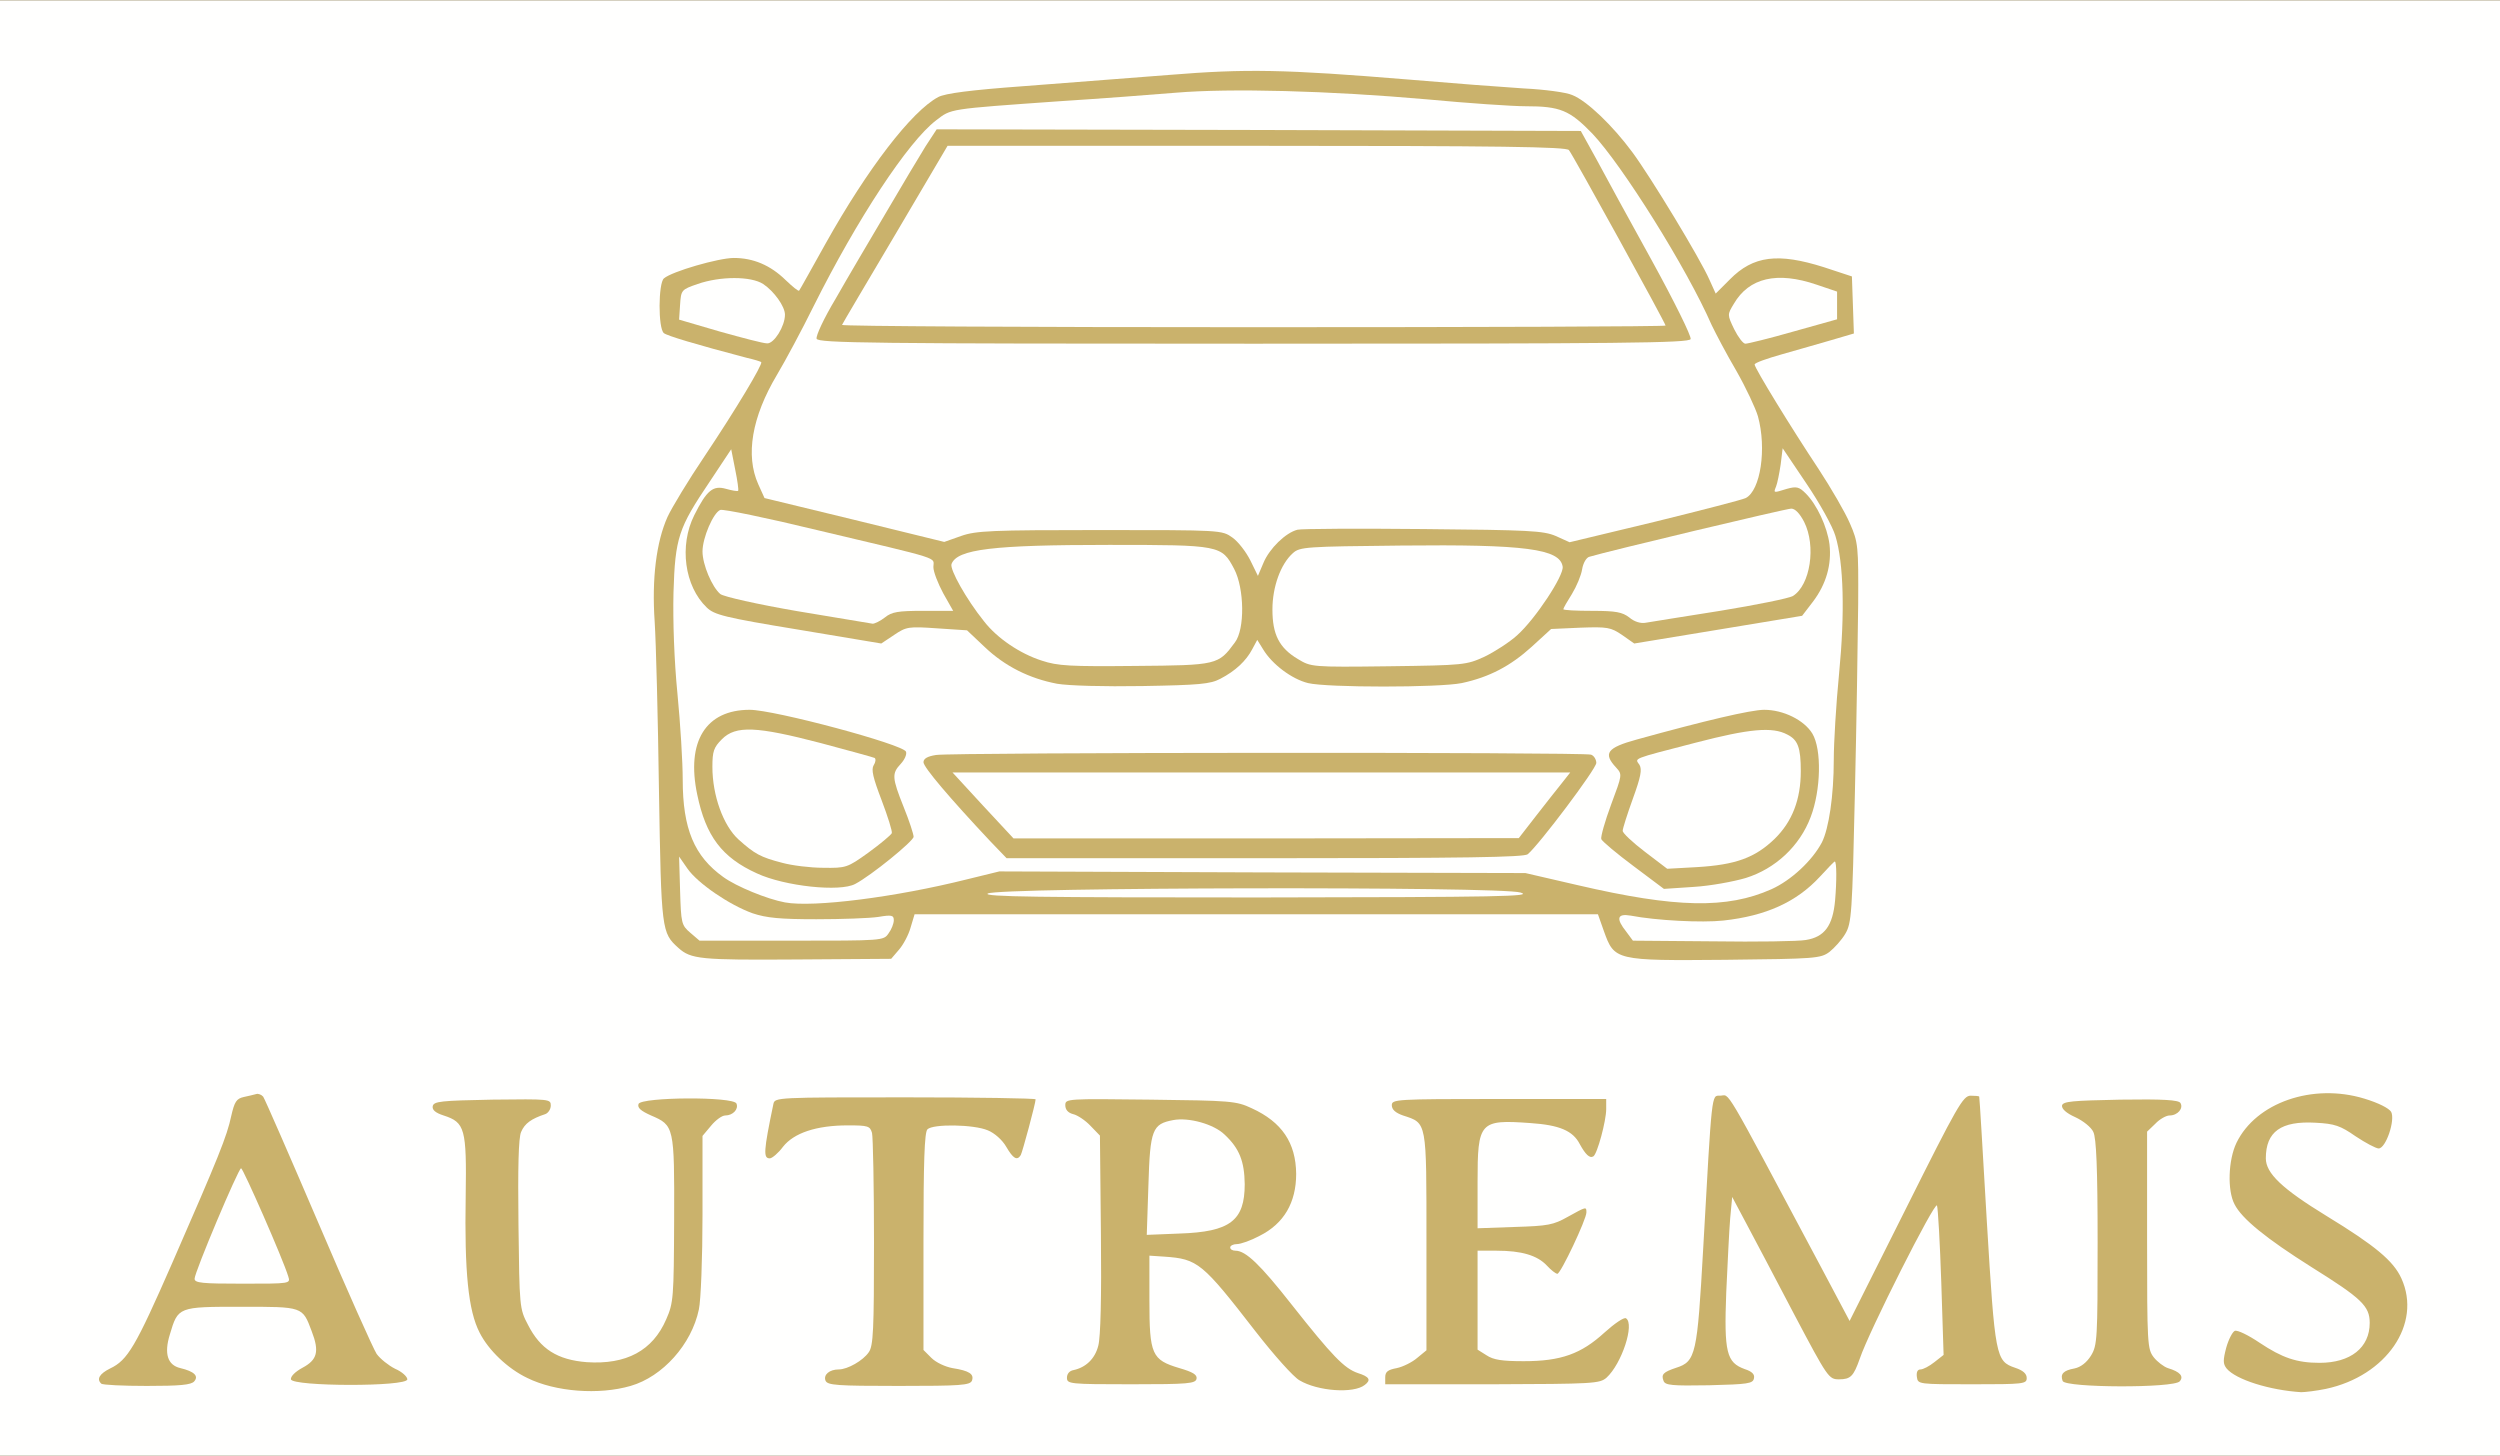 <!DOCTYPE svg>
<svg version="1.0" xmlns="http://www.w3.org/2000/svg" width="340px" height="198px" viewBox="0 0 7580 4410" preserveAspectRatio="xMidYMid meet">
<rect x="0" y="0" width="7580" height="4410" fill="#333333" stroke="none"/>
<g id="layer101" fill="#cab26c" stroke="none">
 <path d="M0 2205 l0 -2205 3790 0 3790 0 0 2205 0 2205 -3790 0 -3790 0 0 -2205z"/>
 </g>
<g id="layer102" fill="#fffffe" stroke="none">
 <path d="M0 2205 l0 -2205 3790 0 3790 0 0 2205 0 2205 -3790 0 -3790 0 0 -2205z m1912 1995 c97 -28 185 -126 207 -232 6 -27 11 -156 11 -288 l0 -238 26 -31 c14 -17 33 -31 43 -31 23 0 41 -19 34 -36 -8 -22 -288 -20 -297 1 -4 12 7 21 38 35 70 30 71 33 70 315 -1 238 -2 253 -24 303 -41 95 -121 138 -241 130 -89 -7 -141 -40 -178 -113 -26 -49 -26 -54 -29 -304 -2 -173 0 -263 8 -281 11 -26 31 -40 73 -54 9 -3 17 -15 17 -26 0 -20 -4 -20 -177 -18 -156 3 -178 5 -181 20 -2 11 8 20 33 28 65 21 70 40 67 244 -4 231 8 348 42 414 27 54 86 110 145 138 85 42 217 52 313 24z m2226 -3 c20 -15 14 -25 -21 -36 -41 -14 -77 -51 -201 -208 -95 -121 -139 -163 -170 -163 -9 0 -16 -4 -16 -10 0 -5 9 -10 20 -10 12 0 43 -11 69 -25 74 -37 111 -101 111 -188 -1 -94 -43 -157 -135 -199 -47 -22 -63 -23 -307 -26 -254 -3 -258 -3 -258 17 0 13 8 23 24 27 13 3 37 19 52 35 l29 30 3 299 c2 190 -1 313 -8 338 -10 40 -38 66 -75 74 -12 2 -20 11 -20 23 0 19 7 20 195 20 174 0 195 -2 198 -17 2 -12 -11 -20 -52 -32 -84 -25 -91 -41 -91 -206 l0 -135 45 3 c102 7 115 18 277 227 56 72 115 138 133 148 55 33 164 41 198 14z m2914 12 c183 -39 292 -197 229 -335 -24 -53 -79 -99 -228 -190 -134 -82 -183 -129 -183 -174 0 -81 46 -114 151 -108 58 3 75 9 121 41 30 20 62 37 70 37 22 0 51 -86 38 -111 -7 -11 -38 -27 -81 -40 -157 -48 -329 12 -388 134 -25 52 -28 144 -6 186 22 44 96 104 234 191 152 95 176 118 176 169 0 75 -58 121 -152 121 -69 0 -113 -15 -182 -61 -34 -23 -67 -39 -75 -36 -7 3 -19 26 -26 51 -10 38 -10 49 1 63 28 34 131 66 226 72 12 0 46 -4 75 -10z m-6463 -23 c14 -16 0 -30 -42 -40 -39 -9 -50 -44 -32 -102 25 -84 25 -84 216 -84 188 0 186 -1 214 74 24 62 17 87 -28 111 -22 12 -36 26 -35 35 5 22 353 23 353 0 0 -8 -16 -23 -37 -32 -20 -10 -45 -30 -56 -45 -10 -15 -90 -194 -177 -398 -87 -203 -162 -375 -167 -382 -5 -6 -15 -10 -21 -8 -7 2 -24 6 -38 9 -22 5 -28 14 -38 58 -13 61 -37 121 -180 448 -110 251 -134 292 -187 317 -32 16 -42 32 -27 46 3 4 66 7 138 7 100 0 135 -3 144 -14z m2358 -2 c7 -20 -8 -30 -59 -38 -22 -4 -50 -17 -64 -31 l-24 -24 0 -329 c0 -242 3 -331 12 -340 17 -17 141 -15 183 3 20 8 44 29 56 50 21 36 33 43 44 25 5 -9 45 -157 45 -169 0 -3 -178 -6 -395 -6 -388 0 -396 0 -400 20 -30 144 -31 165 -11 165 7 0 26 -16 40 -35 33 -42 101 -65 197 -65 61 0 67 2 73 23 3 12 6 162 6 332 0 265 -2 314 -16 333 -17 25 -64 52 -91 52 -28 0 -47 16 -40 34 6 14 34 16 222 16 188 0 216 -2 222 -16z m1924 -9 c46 -42 86 -163 59 -180 -6 -4 -35 16 -65 43 -71 65 -132 87 -245 87 -66 0 -92 -4 -113 -18 l-27 -17 0 -150 0 -150 58 0 c75 0 123 14 152 45 13 14 27 25 32 25 10 0 88 -165 88 -186 0 -18 0 -18 -56 13 -44 25 -61 28 -161 31 l-113 4 0 -140 c0 -183 6 -190 160 -179 88 6 129 23 150 64 17 31 30 44 41 37 12 -7 39 -108 39 -143 l0 -31 -325 0 c-314 0 -325 1 -325 19 0 13 11 23 34 31 73 24 71 14 71 382 l0 330 -28 23 c-15 13 -43 27 -62 31 -27 5 -35 11 -35 28 l0 21 324 0 c308 -1 326 -2 347 -20z m447 2 c3 -12 -6 -21 -28 -28 -55 -20 -63 -50 -56 -233 4 -88 9 -190 12 -225 l6 -64 42 79 c23 43 89 168 146 277 102 193 105 197 136 197 35 0 44 -9 63 -63 27 -81 228 -479 234 -464 3 8 9 114 13 234 l7 219 -28 22 c-15 12 -34 22 -42 22 -9 0 -13 8 -11 23 3 22 5 22 168 22 156 0 165 -1 165 -19 0 -13 -11 -23 -35 -31 -59 -20 -61 -32 -86 -445 -12 -206 -22 -376 -23 -377 0 -2 -12 -3 -26 -3 -23 0 -40 30 -196 342 l-171 341 -87 -164 c-305 -572 -274 -519 -306 -519 -26 0 -24 -17 -51 465 -18 319 -22 341 -82 360 -39 13 -46 20 -38 40 5 13 25 15 138 13 118 -3 133 -5 136 -21z m1291 9 c13 -15 1 -29 -36 -40 -12 -4 -32 -19 -43 -33 -19 -25 -20 -39 -20 -355 l0 -329 25 -24 c13 -14 33 -25 43 -25 25 0 43 -22 33 -38 -6 -9 -51 -12 -182 -10 -146 3 -174 5 -177 18 -1 10 13 23 40 35 24 11 49 31 55 45 9 18 13 109 13 335 0 292 -1 312 -20 343 -13 21 -31 35 -50 39 -34 6 -44 17 -36 38 8 21 338 22 355 1z m-3883 -1309 c13 -15 29 -45 35 -67 l12 -40 1036 0 1036 0 18 51 c32 89 34 90 369 87 273 -3 288 -4 315 -24 15 -12 37 -36 48 -55 19 -32 21 -61 29 -424 5 -214 9 -473 10 -575 1 -177 0 -188 -25 -245 -14 -33 -57 -107 -95 -165 -83 -125 -194 -306 -194 -317 0 -5 37 -18 83 -31 45 -13 113 -32 150 -43 l68 -20 -3 -87 -3 -86 -85 -28 c-139 -44 -214 -35 -285 37 l-43 43 -19 -42 c-28 -64 -179 -313 -234 -387 -59 -80 -138 -156 -182 -173 -17 -8 -84 -17 -147 -20 -63 -4 -221 -16 -350 -27 -377 -31 -491 -33 -725 -14 -115 9 -313 24 -440 34 -164 12 -239 22 -260 33 -81 43 -215 218 -341 443 -43 77 -79 142 -81 144 -2 3 -20 -12 -41 -32 -46 -45 -98 -67 -157 -67 -46 0 -188 41 -212 62 -17 14 -18 152 0 166 10 8 96 34 252 75 22 5 42 11 43 13 6 5 -78 145 -171 284 -50 74 -100 157 -113 185 -34 76 -48 187 -39 318 4 61 10 292 13 512 7 426 8 431 59 477 38 34 66 37 356 35 l289 -2 24 -28z"/>
 <path d="M3482 3591 c5 -169 12 -185 75 -197 47 -9 123 12 156 44 45 42 60 81 61 150 0 111 -44 145 -198 150 l-99 4 5 -151z"/>
 <path d="M590 3875 c0 -20 133 -335 141 -335 6 0 127 275 143 328 7 22 7 22 -138 22 -123 0 -146 -2 -146 -15z"/>
 <path d="M5193 2852 l-242 -2 -20 -27 c-32 -40 -28 -56 13 -49 78 15 216 22 281 15 129 -14 222 -56 293 -133 23 -25 43 -46 45 -46 6 0 6 61 1 118 -7 77 -32 111 -89 120 -22 4 -149 6 -282 4z"/>
 <path d="M2093 2826 c-27 -23 -28 -29 -31 -128 l-3 -103 25 36 c31 45 128 111 198 136 42 14 83 18 193 18 77 0 161 -3 188 -7 41 -7 47 -5 47 10 0 10 -7 28 -16 40 -15 22 -17 22 -294 22 l-279 0 -28 -24z"/>
 <path d="M2380 2734 c-54 -10 -147 -48 -187 -77 -88 -63 -123 -146 -123 -295 0 -52 -7 -169 -16 -261 -10 -101 -14 -221 -12 -306 5 -167 15 -196 110 -337 l65 -98 12 61 c7 34 11 63 9 65 -3 2 -19 -1 -37 -6 -39 -11 -58 4 -96 80 -46 92 -30 215 38 280 23 22 53 30 278 67 l251 42 39 -26 c37 -25 44 -26 130 -20 l91 6 54 51 c61 58 135 95 219 111 35 6 142 9 259 7 172 -3 206 -6 236 -22 46 -24 78 -54 97 -90 l15 -28 18 29 c27 45 87 90 136 102 57 14 398 14 466 0 84 -18 148 -52 212 -110 l59 -54 89 -4 c82 -3 92 -1 126 22 l37 26 255 -42 254 -42 33 -43 c40 -53 57 -112 50 -174 -7 -53 -38 -120 -72 -154 -20 -20 -28 -22 -57 -14 -42 13 -41 13 -33 -7 4 -10 10 -40 14 -67 l6 -49 72 107 c40 59 80 131 88 159 25 82 29 234 11 418 -9 92 -16 209 -16 260 0 110 -15 209 -36 251 -29 55 -93 115 -153 142 -135 60 -289 57 -586 -12 l-160 -37 -798 -2 -797 -3 -98 24 c-215 54 -466 86 -552 70z m213 -56 c48 -25 177 -130 177 -143 0 -8 -13 -48 -30 -90 -36 -90 -36 -102 -9 -131 12 -13 19 -29 16 -37 -8 -22 -399 -127 -474 -127 -133 0 -193 96 -159 257 26 126 75 191 181 239 84 39 252 57 298 32z m2700 -18 c90 -28 164 -97 197 -185 31 -81 34 -205 5 -253 -25 -41 -88 -72 -146 -72 -40 0 -180 33 -386 90 -91 25 -103 42 -63 85 19 21 19 21 -15 112 -19 51 -32 98 -30 105 3 7 47 44 98 82 l92 69 90 -6 c50 -3 121 -16 158 -27z m-661 -72 c34 -28 208 -259 208 -277 0 -10 -7 -22 -16 -25 -21 -8 -1937 -7 -1986 1 -26 4 -38 11 -38 22 0 15 79 108 202 239 l50 52 782 0 c611 0 786 -3 798 -12z"/>
 <path d="M2372 2614 c-66 -17 -84 -27 -133 -71 -46 -42 -79 -133 -79 -220 0 -47 4 -59 29 -84 42 -42 105 -39 300 12 86 23 159 43 163 45 4 3 3 13 -3 22 -8 13 -2 38 24 106 19 50 33 95 31 100 -3 6 -34 32 -71 59 -64 46 -68 47 -137 46 -39 0 -95 -7 -124 -15z"/>
 <path d="M4988 2581 c-38 -29 -68 -57 -68 -64 0 -7 14 -51 31 -98 24 -66 28 -88 20 -102 -14 -21 -28 -16 169 -67 165 -43 234 -49 279 -25 32 16 41 39 41 111 0 86 -26 153 -79 205 -60 58 -119 79 -236 86 l-90 5 -67 -51z"/>
 <path d="M2980 2440 l-92 -100 937 0 936 0 -26 33 c-14 17 -49 62 -78 99 l-52 67 -766 1 -766 0 -93 -100z"/>
 <path d="M2995 2707 c32 -19 1554 -22 1615 -3 40 12 -55 14 -795 15 -665 0 -836 -2 -820 -12z"/>
 <path d="M3159 2001 c-66 -21 -136 -68 -176 -120 -53 -66 -104 -157 -98 -173 17 -45 125 -58 478 -58 337 0 341 1 379 73 31 59 33 183 2 223 -50 68 -53 69 -302 71 -197 2 -235 0 -283 -16z"/>
 <path d="M3935 1996 c-57 -34 -77 -75 -77 -150 0 -69 25 -138 62 -171 21 -19 39 -20 328 -23 377 -4 482 10 490 64 4 27 -83 159 -138 208 -23 21 -68 50 -99 65 -55 25 -61 26 -291 29 -234 3 -235 2 -275 -22z"/>
 <path d="M2418 1851 c-122 -21 -224 -44 -234 -52 -25 -21 -54 -89 -54 -129 0 -42 33 -118 54 -126 9 -3 141 24 293 61 388 92 353 81 353 112 0 15 14 50 30 80 l30 53 -91 0 c-76 0 -95 3 -116 20 -14 11 -31 19 -37 19 -6 -1 -109 -18 -228 -38z"/>
 <path d="M4940 1870 c-21 -16 -40 -20 -112 -20 -49 0 -88 -2 -88 -5 0 -3 12 -24 26 -46 14 -23 28 -56 31 -75 3 -19 13 -36 22 -38 56 -17 597 -146 612 -146 12 0 26 15 39 40 37 73 19 192 -34 225 -12 7 -111 27 -221 45 -110 17 -211 34 -225 36 -15 3 -35 -3 -50 -16z"/>
 <path d="M3791 1697 c-13 -26 -37 -57 -54 -69 -32 -23 -34 -23 -402 -23 -329 0 -376 2 -421 18 l-51 18 -273 -67 -272 -66 -19 -42 c-39 -87 -20 -203 57 -332 25 -42 75 -135 111 -208 132 -264 286 -498 371 -563 47 -36 35 -34 372 -58 124 -8 284 -20 355 -26 166 -14 465 -6 760 20 127 12 262 21 300 21 106 0 134 12 203 83 90 95 286 407 362 581 12 25 45 88 75 139 29 51 58 113 65 137 27 98 8 225 -37 248 -10 5 -134 37 -276 72 l-258 62 -42 -19 c-38 -16 -79 -18 -401 -21 -198 -2 -370 -1 -382 2 -36 9 -85 57 -103 100 l-17 40 -23 -47z m1335 -671 c3 -8 -50 -115 -117 -237 -68 -123 -144 -262 -169 -309 l-47 -85 -976 -3 -977 -2 -34 52 c-18 29 -73 121 -121 203 -49 83 -117 198 -151 258 -36 60 -61 114 -58 122 5 13 163 15 1325 15 1121 0 1320 -2 1325 -14z"/>
 <path d="M2553 983 c2 -5 75 -128 162 -275 l158 -268 937 0 c738 0 940 3 947 13 13 16 293 525 293 532 0 3 -563 5 -1251 5 -687 0 -1248 -3 -1246 -7z"/>
 <path d="M2182 1003 l-123 -36 3 -45 c3 -45 4 -46 53 -63 69 -24 162 -24 199 0 33 22 66 68 66 93 0 35 -33 88 -54 87 -12 0 -76 -17 -144 -36z"/>
 <path d="M5258 996 c-21 -44 -21 -44 -1 -77 46 -79 131 -99 251 -58 l62 21 0 42 0 42 -132 37 c-73 21 -139 37 -146 37 -7 0 -22 -20 -34 -44z"/>
 </g>

</svg>

